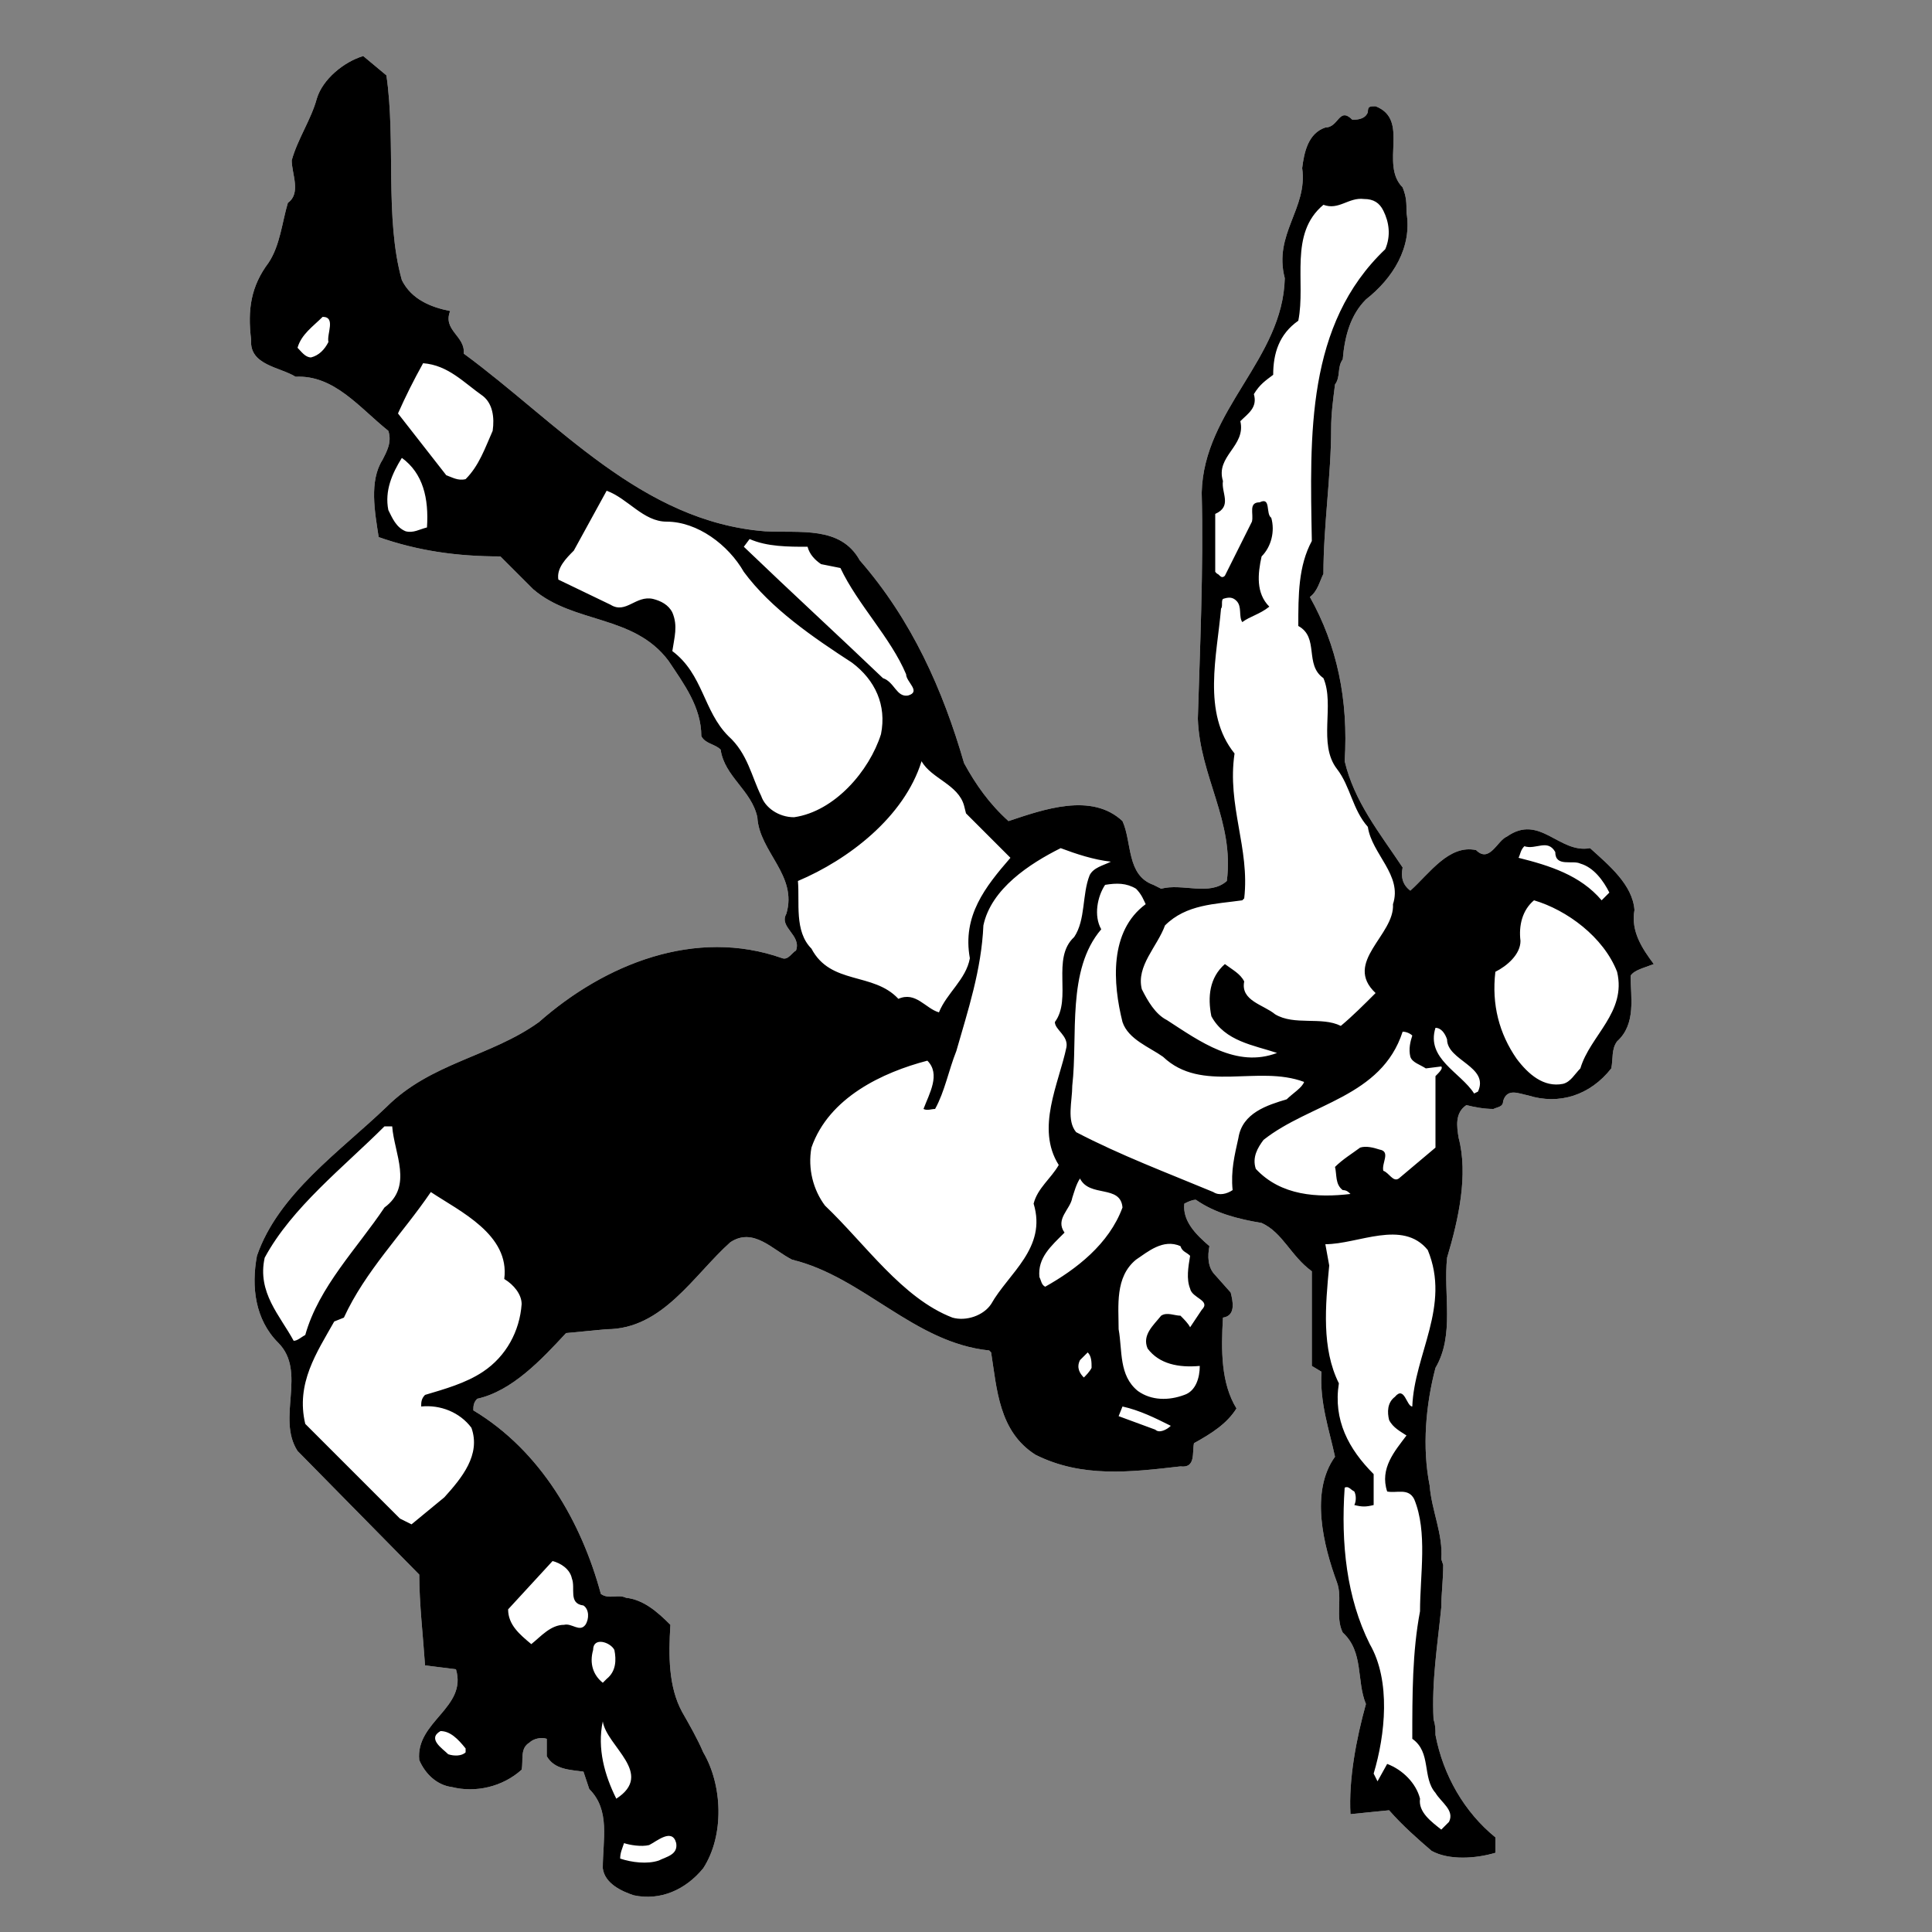 <?xml version="1.0" encoding="utf-8"?>
<!-- Generator: Adobe Illustrator 18.1.1, SVG Export Plug-In . SVG Version: 6.00 Build 0)  -->
<!DOCTYPE svg PUBLIC "-//W3C//DTD SVG 1.1//EN" "http://www.w3.org/Graphics/SVG/1.1/DTD/svg11.dtd">
<svg version="1.1" xmlns="http://www.w3.org/2000/svg" xmlns:xlink="http://www.w3.org/1999/xlink" x="0px" y="0px"
	 viewBox="0 0 100 100" enable-background="new 0 0 100 100" xml:space="preserve">

<rect x="0" y="0" width="100" height="100" fill="#808080" stroke="none"/>

<g id="AREA_2">
	<path fill="#FFFFFF" d="M85.6,49.9c-0.6-0.8-1.2-1.7-1-2.8c-0.1-1.3-1.3-2.3-2.3-3.2c-1.6,0.3-2.6-1.8-4.3-0.6
		c-0.5,0.2-0.9,1.4-1.6,0.7c-1.4-0.3-2.4,1.2-3.4,2.1H73c-0.4-0.3-0.5-0.7-0.4-1.2c-1.2-1.8-2.5-3.4-3-5.5c0.2-3.2-0.4-6-1.8-8.5
		c0.4-0.3,0.5-0.8,0.7-1.2c0-2.5,0.4-5.1,0.4-7.5c0-0.8,0.1-1.5,0.2-2.3c0.3-0.4,0.1-0.9,0.4-1.3c0.1-1.2,0.4-2.3,1.2-3.1
		c1.4-1.1,2.4-2.7,2.1-4.5c0-0.5,0-0.8-0.2-1.3c-1.2-1.2,0.4-3.5-1.4-4.2c-0.3,0-0.4,0-0.4,0.3c-0.1,0.3-0.4,0.4-0.8,0.4
		c-0.7-0.7-0.7,0.4-1.4,0.4c-0.9,0.3-1.1,1.3-1.2,2.1c0.3,2.1-1.5,3.4-0.9,5.7c-0.1,4.2-4.2,6.8-4.3,11.1c0.1,3.9-0.1,8.3-0.2,11.7
		c0.1,3,1.9,5.3,1.5,8.4c-0.9,0.8-2.3,0.1-3.4,0.4l-0.4-0.2c-1.4-0.5-1.1-2.2-1.6-3.3c-1.6-1.5-4.1-0.6-5.9,0c-1-0.9-1.7-1.9-2.3-3
		c-1.1-3.8-2.7-7.4-5.4-10.5c-1-1.8-3.1-1.4-4.9-1.5c-6.4-0.5-10.7-5.6-15.6-9.2c0.1-0.9-1.1-1.2-0.7-2.2c-1-0.2-2-0.6-2.5-1.6
		c-0.9-3.2-0.3-7.2-0.8-10.6l-1.2-1c-1,0.3-2.1,1.2-2.4,2.2c-0.3,1.1-1,2.1-1.3,3.2c0,0.7,0.5,1.7-0.2,2.2c-0.3,1-0.4,2.2-1,3.1
		c-0.9,1.2-1.1,2.4-0.9,4c-0.1,1.3,1.5,1.4,2.3,1.9c2-0.1,3.3,1.6,4.8,2.8c0.2,0.6-0.1,1.1-0.3,1.5c-0.7,1.1-0.4,2.7-0.2,4
		c2,0.7,4,1,6.3,1c0.6,0.6,1.2,1.2,1.7,1.7c2.1,1.8,5.2,1.3,7,3.7c0.8,1.2,1.7,2.4,1.7,3.9c0.2,0.4,0.7,0.4,1,0.7
		c0.2,1.4,1.6,2.1,1.9,3.5c0.1,1.8,2.1,3,1.5,5c-0.4,0.7,0.8,1.1,0.5,1.9c-0.2,0.1-0.4,0.5-0.7,0.4c-4.5-1.6-9.2,0.3-12.6,3.3
		c-2.5,1.8-5.6,2.1-7.9,4.4c-2.4,2.3-5.6,4.5-6.7,7.7c-0.3,1.6-0.1,3.3,1.1,4.5c1.5,1.5-0.1,3.9,1,5.6l6.3,6.4
		c0,1.5,0.2,3.2,0.3,4.7l1.6,0.2c0.6,2-2.1,2.7-1.9,4.7c0.3,0.7,0.9,1.3,1.7,1.4c1.2,0.3,2.6,0,3.6-0.9c0.1-0.5-0.1-1.1,0.4-1.4
		c0.2-0.2,0.6-0.3,0.9-0.2c0,0.3,0,0.6,0,0.9c0.4,0.7,1.2,0.7,1.9,0.8l0.3,0.9c1.1,1.1,0.7,2.6,0.7,4.1c0.1,0.8,1,1.2,1.6,1.4
		c1.4,0.3,2.7-0.3,3.6-1.4c1.1-1.7,1-4.3,0-6c-0.3-0.7-0.7-1.4-1.1-2.1c-0.7-1.3-0.7-2.9-0.6-4.5c-0.7-0.7-1.4-1.3-2.3-1.4
		c-0.4-0.2-0.9,0.1-1.3-0.2c-1-3.7-3.1-7.4-6.6-9.5c0-0.2,0-0.4,0.2-0.6c1.8-0.4,3.3-2,4.6-3.4l2.1-0.2c2.9,0,4.5-2.8,6.4-4.5
		c1.2-0.8,2.2,0.4,3.2,0.9c3.7,0.9,6.3,4.3,10.2,4.7l0.1,0.1c0.3,1.9,0.4,4.1,2.3,5.3c2.4,1.2,4.9,0.9,7.5,0.6
		c0.8,0.1,0.6-0.7,0.7-1.2c0.9-0.5,1.7-1,2.2-1.8c-0.8-1.3-0.8-3-0.7-4.7c0.7-0.1,0.5-0.9,0.4-1.3L62.9,66c-0.4-0.4-0.4-1-0.3-1.5
		c-0.7-0.6-1.4-1.3-1.3-2.2c0.2-0.1,0.4-0.2,0.6-0.2c1,0.7,2.2,1,3.4,1.2c1.1,0.5,1.5,1.7,2.6,2.5v4.9l0.5,0.3
		c-0.1,1.6,0.4,3,0.7,4.4c-1.3,1.8-0.6,4.6,0.1,6.5c0.3,0.8-0.1,1.8,0.3,2.6c1.1,1,0.7,2.5,1.2,3.7c-0.5,1.8-0.9,3.9-0.8,5.7l2-0.2
		c0.7,0.8,1.5,1.5,2.2,2.1c0.9,0.5,2.3,0.4,3.3,0.1v-0.8c-1.6-1.3-2.7-3.2-3.1-5.3c0-0.3,0-0.5-0.1-0.8c-0.1-2,0.2-3.8,0.4-5.8
		c0-0.7,0.1-1.4,0.1-2.2l-0.1-0.3c0.1-1.3-0.5-2.5-0.6-3.8c-0.4-2-0.2-4.2,0.3-6.1c1-1.7,0.4-3.8,0.6-5.7c0.6-2,1.1-4.3,0.6-6.2
		c-0.1-0.6-0.2-1.3,0.4-1.7c0.4,0.1,0.9,0.2,1.4,0.2c0.2-0.1,0.5-0.1,0.5-0.4c0.2-0.7,0.8-0.4,1.3-0.3c1.6,0.5,3.2,0,4.3-1.4
		c0.1-0.5,0-1,0.3-1.4c1-0.9,0.7-2.3,0.7-3.4C84.6,50.2,85.1,50.1,85.6,49.9z"/>
</g>
<g id="AREA_1">
	<path d="M85.6,49.9c-0.6-0.8-1.2-1.7-1-2.8c-0.1-1.3-1.3-2.3-2.3-3.2c-1.6,0.3-2.6-1.8-4.3-0.6c-0.5,0.2-0.9,1.4-1.6,0.7
		c-1.4-0.3-2.4,1.2-3.4,2.1H73c-0.4-0.3-0.5-0.7-0.4-1.2c-1.2-1.8-2.5-3.4-3-5.5c0.2-3.2-0.4-6-1.8-8.5c0.4-0.3,0.5-0.8,0.7-1.2
		c0-2.5,0.4-5.1,0.4-7.5c0-0.8,0.1-1.5,0.2-2.3c0.3-0.4,0.1-0.9,0.4-1.3c0.1-1.2,0.4-2.3,1.2-3.1c1.4-1.1,2.4-2.7,2.1-4.5
		c0-0.5,0-0.8-0.2-1.3c-1.2-1.2,0.4-3.5-1.4-4.2c-0.3,0-0.4,0-0.4,0.3c-0.1,0.3-0.4,0.4-0.8,0.4c-0.7-0.7-0.7,0.4-1.4,0.4
		c-0.9,0.3-1.1,1.3-1.2,2.1c0.3,2.1-1.5,3.4-0.9,5.7c-0.1,4.2-4.2,6.8-4.3,11.1c0.1,3.9-0.1,8.3-0.2,11.7c0.1,3,1.9,5.3,1.5,8.4
		c-0.9,0.8-2.3,0.1-3.4,0.4l-0.4-0.2c-1.4-0.5-1.1-2.2-1.6-3.3c-1.6-1.5-4.1-0.6-5.9,0c-1-0.9-1.7-1.9-2.3-3
		c-1.1-3.8-2.7-7.4-5.4-10.5c-1-1.8-3.1-1.4-4.9-1.5c-6.4-0.5-10.7-5.6-15.6-9.2c0.1-0.9-1.1-1.2-0.7-2.2c-1-0.2-2-0.6-2.5-1.6
		c-0.9-3.2-0.3-7.2-0.8-10.6l-1.2-1c-1,0.3-2.1,1.2-2.4,2.2c-0.3,1.1-1,2.1-1.3,3.2c0,0.7,0.5,1.7-0.2,2.2c-0.3,1-0.4,2.2-1,3.1
		c-0.9,1.2-1.1,2.4-0.9,4c-0.1,1.3,1.5,1.4,2.3,1.9c2-0.1,3.3,1.6,4.8,2.8c0.2,0.6-0.1,1.1-0.3,1.5c-0.7,1.1-0.4,2.7-0.2,4
		c2,0.7,4,1,6.3,1c0.6,0.6,1.2,1.2,1.7,1.7c2.1,1.8,5.2,1.3,7,3.7c0.8,1.2,1.7,2.4,1.7,3.9c0.2,0.4,0.7,0.4,1,0.7
		c0.2,1.4,1.6,2.1,1.9,3.5c0.1,1.8,2.1,3,1.5,5c-0.4,0.7,0.8,1.1,0.5,1.9c-0.2,0.1-0.4,0.5-0.7,0.4c-4.5-1.6-9.2,0.3-12.6,3.3
		c-2.5,1.8-5.6,2.1-7.9,4.4c-2.4,2.3-5.6,4.5-6.7,7.7c-0.3,1.6-0.1,3.3,1.1,4.5c1.5,1.5-0.1,3.9,1,5.6l6.3,6.4
		c0,1.5,0.2,3.2,0.3,4.7l1.6,0.2c0.6,2-2.1,2.7-1.9,4.7c0.3,0.7,0.9,1.3,1.7,1.4c1.2,0.3,2.6,0,3.6-0.9c0.1-0.5-0.1-1.1,0.4-1.4
		c0.2-0.2,0.6-0.3,0.9-0.2c0,0.3,0,0.6,0,0.9c0.4,0.7,1.2,0.7,1.9,0.8l0.3,0.9c1.1,1.1,0.7,2.6,0.7,4.1c0.1,0.8,1,1.2,1.6,1.4
		c1.4,0.3,2.7-0.3,3.6-1.4c1.1-1.7,1-4.3,0-6c-0.3-0.7-0.7-1.4-1.1-2.1c-0.7-1.3-0.7-2.9-0.6-4.5c-0.7-0.7-1.4-1.3-2.3-1.4
		c-0.4-0.2-0.9,0.1-1.3-0.2c-1-3.7-3.1-7.4-6.6-9.5c0-0.2,0-0.4,0.2-0.6c1.8-0.4,3.3-2,4.6-3.4l2.1-0.2c2.9,0,4.5-2.8,6.4-4.5
		c1.2-0.8,2.2,0.4,3.2,0.9c3.7,0.9,6.3,4.3,10.2,4.7l0.1,0.1c0.3,1.9,0.4,4.1,2.3,5.3c2.4,1.2,4.9,0.9,7.5,0.6
		c0.8,0.1,0.6-0.7,0.7-1.2c0.9-0.5,1.7-1,2.2-1.8c-0.8-1.3-0.8-3-0.7-4.7c0.7-0.1,0.5-0.9,0.4-1.3L62.9,66c-0.4-0.4-0.4-1-0.3-1.5
		c-0.7-0.6-1.4-1.3-1.3-2.2c0.2-0.1,0.4-0.2,0.6-0.2c1,0.7,2.2,1,3.4,1.2c1.1,0.5,1.5,1.7,2.6,2.5v4.9l0.5,0.3
		c-0.1,1.6,0.4,3,0.7,4.4c-1.3,1.8-0.6,4.6,0.1,6.5c0.3,0.8-0.1,1.8,0.3,2.6c1.1,1,0.7,2.5,1.2,3.7c-0.5,1.8-0.9,3.9-0.8,5.7l2-0.2
		c0.7,0.8,1.5,1.5,2.2,2.1c0.9,0.5,2.3,0.4,3.3,0.1v-0.8c-1.6-1.3-2.7-3.2-3.1-5.3c0-0.3,0-0.5-0.1-0.8c-0.1-2,0.2-3.8,0.4-5.8
		c0-0.7,0.1-1.4,0.1-2.2l-0.1-0.3c0.1-1.3-0.5-2.5-0.6-3.8c-0.4-2-0.2-4.2,0.3-6.1c1-1.7,0.4-3.8,0.6-5.7c0.6-2,1.1-4.3,0.6-6.2
		c-0.1-0.6-0.2-1.3,0.4-1.7c0.4,0.1,0.9,0.2,1.4,0.2c0.2-0.1,0.5-0.1,0.5-0.4c0.2-0.7,0.8-0.4,1.3-0.3c1.6,0.5,3.2,0,4.3-1.4
		c0.1-0.5,0-1,0.3-1.4c1-0.9,0.7-2.3,0.7-3.4C84.6,50.2,85.1,50.1,85.6,49.9z M17,17.7c-0.2,0.4-0.5,0.7-0.9,0.8
		c-0.3,0-0.5-0.3-0.7-0.5c0.2-0.7,0.8-1.1,1.3-1.6C17.4,16.4,16.9,17.3,17,17.7z M22.1,27.3c-0.4,0.1-0.7,0.3-1.1,0.2
		c-0.5-0.2-0.7-0.7-0.9-1.1c-0.2-1,0.2-1.9,0.7-2.7C21.9,24.5,22.2,25.8,22.1,27.3z M25.5,22.3c-0.4,0.9-0.7,1.8-1.4,2.5
		c-0.4,0.1-0.7-0.1-1-0.2l-2.5-3.2c0.4-0.9,0.8-1.7,1.3-2.6c1.3,0.1,2.1,1,3.1,1.7C25.5,20.9,25.6,21.6,25.5,22.3z M13.7,65.1
		c1.4-2.6,4.1-4.7,6.2-6.8h0.4c0.1,1.4,1.1,3.1-0.4,4.2c-1.4,2.1-3.4,4.1-4.1,6.6c-0.2,0.1-0.4,0.3-0.6,0.3
		C14.5,68.1,13.3,66.9,13.7,65.1z M23.2,90.8c-0.3-0.3-1.1-0.8-0.4-1.2c0.5,0,0.9,0.4,1.3,0.9l0,0.2C23.9,90.9,23.5,90.9,23.2,90.8z
		 M33.6,95.5c0.4-0.2,1.2-0.9,1.4-0.1c0.1,0.6-0.5,0.7-0.9,0.9c-0.6,0.2-1.4,0.1-2-0.1c0-0.3,0.1-0.5,0.2-0.8
		C32.6,95.5,33.2,95.6,33.6,95.5z M31.9,93.1c-0.6-1.2-1-2.6-0.7-4C31.4,90.4,33.9,91.8,31.9,93.1z M30.7,85.4c0-0.7,0.9-0.4,1.1,0
		c0.1,0.5,0.1,1.1-0.4,1.5l-0.2,0.2C30.7,86.7,30.5,86.1,30.7,85.4z M28.6,80.8c0.4,0.1,0.9,0.4,1,0.9c0.2,0.5-0.2,1.3,0.6,1.4
		c0.3,0.2,0.3,0.7,0.1,1c-0.3,0.4-0.7-0.1-1.1,0c-0.7,0-1.2,0.6-1.7,1c-0.6-0.5-1.2-1-1.2-1.8L28.6,80.8z M25,71
		c-0.9,0.6-2,0.9-3,1.2c-0.2,0.2-0.2,0.4-0.2,0.6c1-0.1,2,0.3,2.6,1.1c0.5,1.4-0.5,2.6-1.4,3.6l-1.7,1.4l-0.6-0.3l-4.9-4.9
		c-0.5-2.1,0.6-3.7,1.5-5.3l0.5-0.2c1.1-2.4,3-4.3,4.5-6.5c1.5,1,4.1,2.2,3.8,4.5c0.5,0.3,0.9,0.8,0.9,1.3
		C26.9,68.9,26.2,70.2,25,71z M60.3,47.9c1.1-1.1,2.6-1.1,4-1.3l0.1-0.1c0.3-2.6-0.9-4.8-0.5-7.5c-1.7-2.1-0.9-5.1-0.7-7.5
		c0.1-0.1,0-0.4,0.1-0.5c0.3-0.1,0.5-0.1,0.7,0.1c0.3,0.3,0.1,0.8,0.3,1.1c0.4-0.3,0.9-0.4,1.4-0.8c-0.7-0.7-0.6-1.7-0.4-2.6
		c0.5-0.5,0.7-1.3,0.5-2c-0.3-0.2,0-1.1-0.6-0.8c-0.6,0-0.3,0.6-0.4,1l-1.4,2.8c-0.2,0.2-0.3-0.1-0.4-0.1l-0.1-0.1v-3
		c0.9-0.4,0.3-1.1,0.4-1.7c-0.4-1.3,1.2-1.8,0.9-3.1c0.4-0.4,0.9-0.7,0.7-1.4c0.3-0.5,0.6-0.7,1-1c0-1.1,0.3-2.1,1.3-2.8
		c0.4-2-0.5-4.5,1.3-6c0.8,0.3,1.3-0.4,2.1-0.3c0.5,0,0.8,0.2,1,0.6c0.3,0.6,0.4,1.3,0.1,2c-4.1,3.9-3.9,9.6-3.8,15.1
		c-0.7,1.3-0.7,2.8-0.7,4.4c1.1,0.6,0.3,2,1.3,2.7c0.6,1.4-0.3,3.4,0.7,4.7c0.7,0.9,0.8,2.1,1.6,3c0.2,1.4,1.8,2.5,1.3,4
		c0.1,1.6-2.6,3-0.9,4.6c-0.6,0.6-1.2,1.2-1.8,1.7c-1-0.5-2.4,0-3.4-0.6c-0.6-0.5-1.8-0.7-1.6-1.7c-0.2-0.4-0.6-0.6-1-0.9
		c-0.8,0.7-0.9,1.7-0.7,2.7c0.7,1.3,2.2,1.5,3.4,1.9c-2.1,0.8-4-0.6-5.7-1.7c-0.6-0.3-1-1-1.3-1.6C58.8,50,59.9,49,60.3,47.9z
		 M38.8,27.9c0.9,0.4,2,0.4,3,0.4c0.1,0.4,0.4,0.7,0.7,0.9l1,0.2c0.9,1.9,2.6,3.6,3.4,5.5c0,0.4,0.8,0.9,0.1,1.1
		c-0.6,0.1-0.7-0.7-1.3-0.9c-2.3-2.2-4.7-4.4-7.2-6.8L38.8,27.9z M39.4,41.2c-0.5-1-0.7-2.2-1.7-3.1c-1.3-1.3-1.3-3.2-2.9-4.4
		c0.1-0.7,0.3-1.3,0-2c-0.2-0.4-0.6-0.6-1-0.7c-0.9-0.2-1.4,0.8-2.2,0.3L28.9,30c-0.1-0.6,0.4-1.1,0.8-1.5l1.7-3.1
		c1.1,0.4,1.9,1.6,3.1,1.6c1.6,0,3.2,1.2,4,2.6c1.4,1.9,3.6,3.4,5.6,4.7c1.2,0.9,1.8,2.2,1.5,3.7c-0.6,1.9-2.4,4-4.5,4.3
		C40.3,42.3,39.6,41.8,39.4,41.2z M41.3,45.6c2.6-1.1,5.5-3.3,6.4-6.2c0.5,0.9,1.9,1.2,2.2,2.3l0.1,0.4l2.3,2.3
		c-1.3,1.5-2.5,3-2.1,5.2c-0.2,1.1-1.2,1.8-1.6,2.8c-0.7-0.2-1.2-1.1-2.1-0.7C45.2,50.3,43,51,42,49.1
		C41.1,48.2,41.4,46.7,41.3,45.6z M51.3,67.5c-0.4,0.6-1.3,0.9-2,0.7c-2.6-1-4.5-3.8-6.6-5.8c-0.6-0.8-0.9-1.9-0.7-3
		c0.9-2.6,3.7-3.9,6-4.5c0.7,0.7,0.1,1.7-0.2,2.5c0.2,0.1,0.4,0,0.6,0c0.5-0.9,0.7-2,1.1-3c0.6-2.1,1.3-4.2,1.4-6.5
		c0.4-1.9,2.4-3.2,4-4c0.8,0.3,1.7,0.6,2.6,0.7c-0.4,0.2-0.9,0.3-1.1,0.7c-0.4,1-0.2,2.3-0.8,3.2c-1.2,1.1-0.1,3.2-1,4.4
		c0,0.4,0.7,0.7,0.6,1.3c-0.4,1.9-1.6,4.2-0.4,6.1c-0.4,0.7-1.1,1.2-1.3,2C54.2,64.6,52.2,65.9,51.3,67.5z M56.5,70.8
		c-0.1,0.2-0.3,0.4-0.4,0.5c-0.2-0.2-0.4-0.5-0.2-0.9l0.4-0.4C56.5,70.2,56.5,70.5,56.5,70.8z M54.1,66.6c-0.2-0.1-0.2-0.3-0.3-0.5
		c-0.1-1,0.6-1.6,1.3-2.3c-0.5-0.7,0.3-1.2,0.4-1.8c0.1-0.3,0.2-0.7,0.4-1c0.5,1,2.1,0.3,2.2,1.5C57.4,64.4,55.7,65.7,54.1,66.6z
		 M59.8,74l-1.9-0.7l0.2-0.5c0.9,0.2,1.7,0.6,2.5,1C60.4,74,60,74.2,59.8,74z M61.6,65c-0.1,0.6-0.2,1.2,0,1.7
		c0.1,0.5,1.1,0.6,0.6,1.1l-0.6,0.9c-0.1-0.2-0.3-0.4-0.5-0.6c-0.3,0-0.7-0.2-1,0c-0.4,0.5-1,1-0.7,1.7c0.6,0.8,1.6,1,2.7,0.9
		c0,0.6-0.2,1.3-0.8,1.5c-0.8,0.3-1.7,0.3-2.4-0.2c-1-0.8-0.8-2.1-1-3.2c0-1.2-0.2-2.7,0.9-3.6c0.6-0.4,1.4-1.1,2.3-0.7
		C61.2,64.8,61.4,64.8,61.6,65z M64.1,58.9c-0.2,0.9-0.4,1.7-0.3,2.7c-0.3,0.2-0.7,0.3-1,0.1c-2.4-1-4.8-1.9-7.1-3.1
		c-0.5-0.6-0.2-1.6-0.2-2.4c0.3-2.6-0.3-6,1.5-8.1c-0.4-0.7-0.2-1.7,0.2-2.3c0.6-0.1,1.1-0.1,1.6,0.2c0.3,0.3,0.4,0.6,0.5,0.8
		c-1.9,1.4-1.7,4.1-1.2,6.1c0.3,0.9,1.4,1.3,2.1,1.8c2,1.9,4.9,0.4,7.3,1.3c-0.1,0.3-0.6,0.6-0.9,0.9C65.6,57.2,64.3,57.6,64.1,58.9
		z M73.1,72.8c-0.3,0-0.4-1.1-0.9-0.5c-0.4,0.3-0.4,0.8-0.3,1.2c0.2,0.4,0.6,0.6,0.9,0.8c-0.6,0.8-1.4,1.7-1,2.9
		c0.5,0.1,1.1-0.2,1.4,0.4c0.7,1.7,0.3,3.9,0.3,5.8c-0.4,2.1-0.4,4.3-0.4,6.6c1,0.7,0.5,2,1.2,2.8c0.3,0.5,1,0.9,0.7,1.5l-0.4,0.4
		c-0.5-0.4-1.2-0.9-1.1-1.6c-0.2-0.8-0.9-1.5-1.7-1.8l-0.5,0.9l-0.2-0.4c0.6-2,0.9-4.8-0.2-6.7c-1.2-2.4-1.5-5.2-1.3-8.1
		c0.2-0.1,0.3,0.1,0.5,0.2c0.1,0.2,0.1,0.5,0,0.7c0.4,0.1,0.6,0.1,1,0v-1.6c-1.3-1.3-2.1-2.8-1.8-4.7c-0.9-1.8-0.7-4-0.5-6.1
		l-0.2-1.1c1.7,0,4-1.3,5.3,0.3C75.1,67.6,73.2,70.1,73.1,72.8z M74.3,55.7v3.7L72.4,61c-0.3,0.2-0.5-0.3-0.8-0.4
		c-0.1-0.4,0.4-1-0.2-1.1c-0.3-0.1-0.7-0.2-1-0.1c-0.4,0.3-0.9,0.6-1.3,1c0.1,0.4,0,0.9,0.4,1.2c0.2,0,0.3,0.1,0.4,0.2
		c-1.7,0.2-3.6,0.1-4.9-1.3c-0.2-0.6,0.1-1.1,0.4-1.5c2.4-1.9,6.1-2.2,7.2-5.6c0.2,0,0.4,0.1,0.5,0.2c-0.1,0.3-0.2,0.7-0.1,1.1
		c0.1,0.3,0.5,0.4,0.8,0.6l0.8-0.1C74.7,55.3,74.5,55.5,74.3,55.7z M76.5,56.5C76.5,56.5,76.4,56.5,76.5,56.5l-0.2,0.1
		c-0.7-1.1-2.5-1.8-2-3.4c0.3,0,0.5,0.3,0.6,0.6C74.9,54.9,77.1,55.2,76.5,56.5z M78.9,43.8c0.6,0.2,1.2-0.4,1.6,0.3
		c0,0.8,0.9,0.4,1.3,0.6c0.7,0.2,1.2,0.9,1.5,1.5l-0.4,0.4c-1.1-1.3-2.7-1.8-4.3-2.2C78.7,44.2,78.7,44,78.9,43.8z M81.8,55.3
		c-0.3,0.3-0.5,0.7-0.9,0.8c-1,0.2-1.8-0.5-2.4-1.3c-0.9-1.3-1.3-2.8-1.1-4.5c0.6-0.3,1.3-0.9,1.3-1.6c-0.1-0.8,0.1-1.6,0.7-2.1
		c1.7,0.5,3.6,1.9,4.3,3.7C84.2,52.4,82.3,53.6,81.8,55.3z"/>
</g>
</svg>
